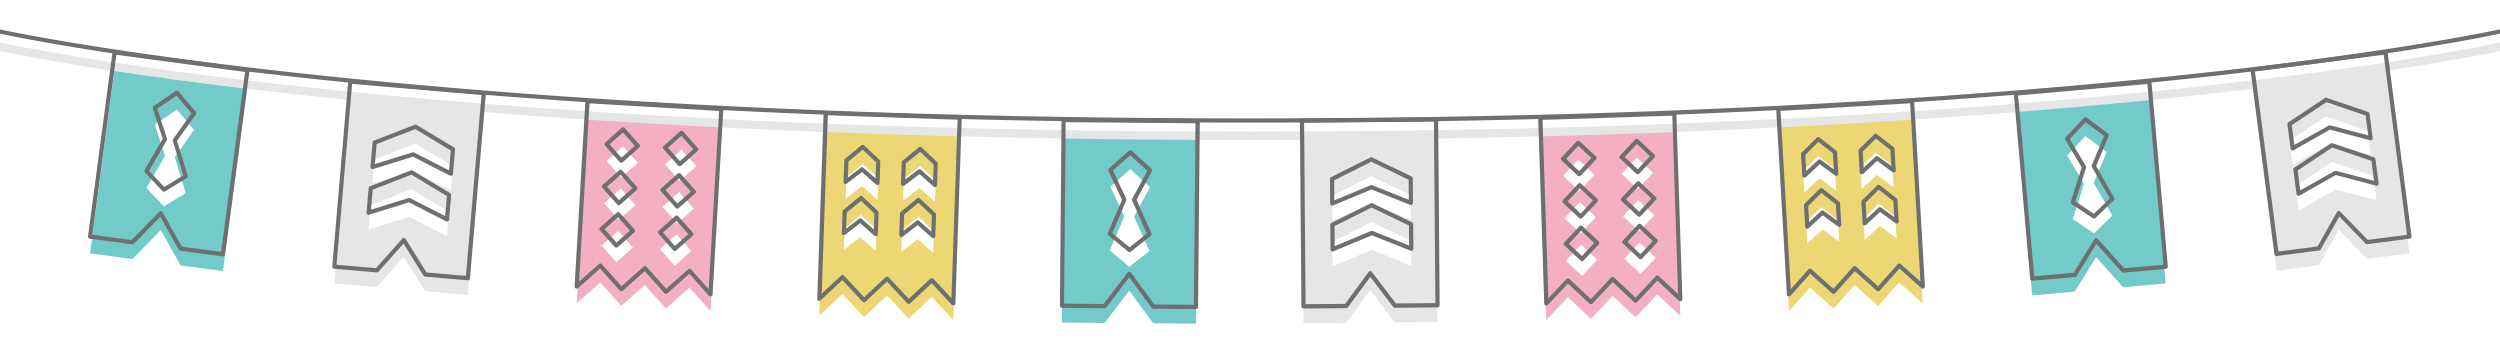 <svg xmlns="http://www.w3.org/2000/svg" viewBox="0 0 1678 242"><defs><style>.cls-1{fill:#72cac9;}.cls-2{fill:#edd774;}.cls-3{fill:#e5e6e6;}.cls-4{fill:#f4afc2;}.cls-5{fill:#6d6f70;}</style></defs><title>bg</title><g id="Layer_2" data-name="Layer 2"><path class="cls-1" d="M76.9,46.5,60.46,170.08l28.4,3.78,19.06-19.44,13.31,23.75,28.4,3.78L166.08,58.37Zm47.75,83.1L110,138.51,98.26,126.09l12.48-21.47-6.82-21,14.78-10.09,11.62,13.6-13,18.35Z"/><path class="cls-2" d="M554.24,87.16l-4.29,124.59,15.48-14.45,14.45,15.48h.05l15.48-14.45,14.45,15.48h.05l15.48-14.45,14.45,15.48,4.29-124.59Zm33.57,81.23-10.4-9.2-11,8.46.5-14.44,11-9.06,10.38,9.8ZM589,134.09l-10.4-9.2-11,8.46.5-14.44,11-9.06,10.38,9.8Zm37.39,35.62-10.4-9.2L605,169l.5-14.44,11-9.06,10.38,9.8Zm1.18-34.29-10.4-9.2-11,8.46.5-14.44,11-9.06,10.38,9.8Z"/><path class="cls-3" d="M235.07,66l-10.71,124.2,28.55,2.46L271,172.41l14.4,23.11L314,198,324.7,73.78ZM300,158.52l-25.36-13L247.41,154l1.41-16.38L276.22,127l25.17,15.19Zm2.64-30.64-25.36-13L250,123.35,251.46,107l27.4-10.65L304,111.5Z"/><path class="cls-1" d="M1353,74.09l11,124.18,28.54-2.54,14.34-23.15,18.19,20.25,28.54-2.54-11-124.18Zm64.8,70.62-12.31,11.89-14.22-9.53,7.47-23.68-11.26-19,12.21-13.08L1414,102l-8.68,20.76Z"/><path class="cls-3" d="M1511.95,58,1528,181.67l28.41-3.7,13.38-23.71,19,19.5,28.41-3.7L1601.16,46.43Zm83.18,76.46-27.55-7.26-24.78,14.07L1540.68,125l24.49-16.26,27.84,9.45Zm-4-30.49-27.55-7.26-24.78,14.07-2.12-16.31,24.49-16.26L1589,87.7Z"/><path class="cls-4" d="M394.33,79.15,387.08,203.6l15.82-14.08L417,205.34H417l15.82-14.08,14.08,15.82H447L462.81,193l14.08,15.82,7.25-124.45ZM413.69,176l-9.88-11.11,11.11-9.88,9.89,11.11Zm1.66-28.46-9.88-11.11,11.11-9.88,9.88,11.11ZM417,119.13,407.12,108l11.11-9.89,9.88,11.11Zm35.9,59.2L443,167.22l11.11-9.89L464,168.44Zm1.66-28.46-9.88-11.11,11.11-9.88L465.67,140Zm1.66-28.46-9.89-11.11,11.11-9.88,9.89,11.11Z"/><path class="cls-1" d="M713.88,91.83l-1.1,124.66,28.65.25,16.52-21.64L774.08,217l28.65.25,1.1-124.66Zm57.62,76.59-13.41,10.64-13.22-10.87,9.74-22.84-9.36-20,13.42-11.83,13.21,12.06L761.22,145.4Z"/><path class="cls-2" d="M1193.58,84.35l7.18,124.46L1214.85,193l15.81,14.09h.05l14.09-15.81,15.81,14.09h.05l14.09-15.81,15.81,14.09L1283.4,79.17Zm40.89,77.8-11.2-8.2-10.18,9.44-.83-14.42,10.15-10,11.24,8.8Zm-2-34.26-11.2-8.2-10.18,9.44-.83-14.42,10.15-10,11.24,8.8Zm40.51,32-11.2-8.2-10.18,9.44-.83-14.42,10.15-10,11.24,8.8Zm-2-34.26-11.2-8.2-10.18,9.44-.83-14.42,10.15-10,11.24,8.8Z"/><path class="cls-3" d="M873.89,92.25l1,124.66,28.65-.24,16.15-21.92,16.51,21.65,28.65-.24-1-124.66Zm73.32,86-26.47-10.53-26.29,11-.14-16.44L920.59,149l26.49,12.75ZM947,147.45l-26.47-10.54-26.29,11-.14-16.44,26.28-13.18L946.83,131Z"/><path class="cls-4" d="M1033.84,90.38l4.05,124.6,14.48-15.46L1067.83,214h.05l14.48-15.46L1097.82,213h.05l14.48-15.46L1127.81,212l-4.05-124.6Zm28.05,94.74L1051,175l10.17-10.85,10.85,10.17Zm-.93-28.49-10.85-10.17,10.17-10.85,10.85,10.17Zm-.93-28.49L1049.19,118l10.17-10.85,10.85,10.17Zm41.12,55.7-10.85-10.17,10.17-10.85L1111.32,173Zm-.93-28.49-10.85-10.17,10.17-10.85,10.85,10.17Zm-.93-28.49-10.85-10.17,10.17-10.85L1109.47,116Z"/><path class="cls-3" d="M838.93,94C269.09,94,.43,34.46-2.22,33.86L-1,28.36c2.64.6,270.8,60,839.9,60s837.17-59.39,839.81-60l1.25,5.5C1677.35,34.46,1408.78,94,838.93,94Z"/><path class="cls-5" d="M149.63,172.08h-.19L121,168.29a1.41,1.41,0,0,1-1-.71l-12.39-22.11-17.74,18.1a1.39,1.39,0,0,1-1.19.41l-28.4-3.78a1.41,1.41,0,0,1-1.21-1.58L75.51,35a1.41,1.41,0,0,1,.54-.93,1.36,1.36,0,0,1,1-.28L166.27,45.7a1.41,1.41,0,0,1,1.21,1.58L151,170.86a1.41,1.41,0,0,1-1.4,1.22Zm-27.52-6.49,26.31,3.5L164.5,48.31,78.11,36.81,62,157.6l26.31,3.5,18.56-18.94a1.41,1.41,0,0,1,2.24.3ZM110,128.65a1.4,1.4,0,0,1-1-.44L97.24,115.79a1.41,1.41,0,0,1-.2-1.68L109.2,93.19l-6.63-20.4a1.41,1.41,0,0,1,.54-1.6l14.78-10.09a1.41,1.41,0,0,1,1.87.25L131.38,75a1.41,1.41,0,0,1,.08,1.73L118.84,94.48,126,117.92a1.41,1.41,0,0,1-.62,1.62l-14.62,8.9A1.4,1.4,0,0,1,110,128.65Zm-10-14,10.27,10.83L123,117.7l-7-23.06a1.42,1.42,0,0,1,.2-1.23L128.52,76l-10.09-11.8-12.86,8.78,6.5,20a1.41,1.41,0,0,1-.12,1.14Z"/><path class="cls-5" d="M639.85,205a1.41,1.41,0,0,1-1-.45l-13.49-14.45-14.45,13.49a1.63,1.63,0,0,1-1,.38,1.53,1.53,0,0,1-1-.45L595.35,189l-14.45,13.49a1.48,1.48,0,0,1-1,.38,1.53,1.53,0,0,1-1-.45L565.36,188,550.9,201.51a1.41,1.41,0,0,1-2.37-1.08l4.29-124.59a1.48,1.48,0,0,1,1.46-1.36l89.91,3.1A1.41,1.41,0,0,1,645.55,79l-4.29,124.59a1.41,1.41,0,0,1-1.41,1.36Zm-44.44-19.33a1.4,1.4,0,0,1,1,.45L610,200.57l14.48-13.52a1.41,1.41,0,0,1,2,.07l12.13,13,4.13-119.78-87.09-3-4.13,119.78,13-12.13a1.41,1.41,0,0,1,2,.07L580,199.54,594.46,186A1.4,1.4,0,0,1,595.42,185.65Zm31-25.8a1.4,1.4,0,0,1-.93-.35l-9.53-8.43-10.09,7.75a1.41,1.41,0,0,1-2.27-1.17l.5-14.44a1.4,1.4,0,0,1,.51-1l11-9.06a1.41,1.41,0,0,1,1.86.06l10.38,9.8a1.42,1.42,0,0,1,.44,1.07l-.5,14.44a1.41,1.41,0,0,1-1.41,1.36Zm-10.4-12a1.4,1.4,0,0,1,.93.35l8.17,7.22.37-10.81-9-8.51L606.86,144l-.37,10.81,8.64-6.64A1.4,1.4,0,0,1,616,147.83Zm-28.17,10.69a1.4,1.4,0,0,1-.93-.35l-9.53-8.43-10.09,7.75a1.41,1.41,0,0,1-2.27-1.17l.5-14.44a1.41,1.41,0,0,1,.51-1l11-9.06a1.41,1.41,0,0,1,1.86.06l10.38,9.8a1.41,1.41,0,0,1,.44,1.07l-.5,14.44a1.41,1.41,0,0,1-1.41,1.36Zm-10.4-12a1.4,1.4,0,0,1,.93.35l8.16,7.22.37-10.81-9-8.51-9.58,7.87-.37,10.81,8.64-6.64A1.4,1.4,0,0,1,577.41,146.5Zm50.16-20.95a1.4,1.4,0,0,1-.93-.35l-9.53-8.43L607,124.53a1.41,1.41,0,0,1-2.27-1.17l.5-14.44a1.4,1.4,0,0,1,.51-1l11-9.06a1.41,1.41,0,0,1,1.86.06l10.38,9.8a1.41,1.41,0,0,1,.44,1.07L629,124.2a1.41,1.41,0,0,1-1.41,1.36Zm-10.4-12a1.4,1.4,0,0,1,.93.35l8.16,7.22.37-10.81-9-8.51L608,109.66l-.37,10.81,8.64-6.64A1.4,1.4,0,0,1,617.16,113.54ZM589,124.23a1.4,1.4,0,0,1-.93-.35l-9.53-8.43-10.09,7.75a1.41,1.41,0,0,1-2.27-1.17l.5-14.44a1.4,1.4,0,0,1,.51-1l11-9.06a1.41,1.41,0,0,1,1.86.06l10.38,9.8a1.42,1.42,0,0,1,.44,1.07l-.5,14.44a1.41,1.41,0,0,1-1.41,1.36Zm-10.4-12a1.4,1.4,0,0,1,.93.35l8.17,7.22.37-10.81-9-8.51-9.58,7.87-.37,10.81,8.64-6.64A1.4,1.4,0,0,1,578.59,112.21Z"/><path class="cls-5" d="M314,188.12h-.12l-28.55-2.46a1.41,1.41,0,0,1-1.08-.66l-13.4-21.51L254,182.38a1.41,1.41,0,0,1-1.17.46l-28.55-2.46a1.41,1.41,0,0,1-1.28-1.52l10.71-124.2a1.42,1.42,0,0,1,1.52-1.28l89.63,7.73a1.41,1.41,0,0,1,1.28,1.52l-10.71,124.2a1.41,1.41,0,0,1-1.4,1.29Zm-27.72-5.22,26.44,2.28,10.47-121.4L236.35,56.3,225.88,177.7,252.32,180,270,160.2a1.43,1.43,0,0,1,1.17-.47,1.41,1.41,0,0,1,1.08.66ZM300,148.66a1.4,1.4,0,0,1-.64-.15l-24.85-12.72-26.66,8.28a1.41,1.41,0,0,1-1.82-1.47l1.41-16.38a1.41,1.41,0,0,1,.89-1.19l27.4-10.65a1.41,1.41,0,0,1,1.24.11l25.17,15.19a1.41,1.41,0,0,1,.68,1.33l-1.41,16.38a1.41,1.41,0,0,1-1.4,1.29Zm-25.36-15.8a1.42,1.42,0,0,1,.64.15l23.5,12,1.16-13.42-23.83-14.37-25.94,10.08L249,140.75l25.21-7.83A1.41,1.41,0,0,1,274.62,132.86Zm28-14.84a1.4,1.4,0,0,1-.64-.15l-24.85-12.72-26.66,8.28a1.41,1.41,0,0,1-1.82-1.47l1.41-16.38a1.41,1.41,0,0,1,.89-1.19l27.4-10.65a1.41,1.41,0,0,1,1.24.11L304.76,99a1.4,1.4,0,0,1,.68,1.33L304,116.73a1.41,1.41,0,0,1-1.4,1.29Zm-25.36-15.8a1.42,1.42,0,0,1,.64.15l23.5,12L302.55,101,278.73,86.61,252.79,96.69l-1.16,13.42,25.21-7.82A1.41,1.41,0,0,1,277.26,102.22Z"/><path class="cls-5" d="M1364.05,188.4a1.41,1.41,0,0,1-1.4-1.28l-11-124.18a1.41,1.41,0,0,1,1.28-1.53l89.61-8a1.35,1.35,0,0,1,1,.32,1.41,1.41,0,0,1,.5,1l11,124.18a1.41,1.41,0,0,1-1.28,1.53L1425.25,183a1.42,1.42,0,0,1-1.17-.46l-16.94-18.86-13.35,21.55a1.41,1.41,0,0,1-1.07.66l-28.54,2.54Zm-9.51-124.31,10.79,121.37,26.43-2.35,14-22.55a1.41,1.41,0,0,1,1.07-.66,1.38,1.38,0,0,1,1.17.46l17.72,19.73,26.43-2.35L1441.35,56.38Zm51,82.64a1.4,1.4,0,0,1-.78-.24L1390.51,137a1.4,1.4,0,0,1-.56-1.59l7.28-23.08-10.94-18.45a1.41,1.41,0,0,1,.18-1.68l12.21-13.08a1.41,1.41,0,0,1,1.87-.17l14.32,10.72a1.41,1.41,0,0,1,.45,1.67l-8.41,20.12L1419,132.73a1.41,1.41,0,0,1-.24,1.71l-12.31,11.89A1.41,1.41,0,0,1,1405.51,146.73ZM1393,135.21l12.39,8.31,10.7-10.34-11.93-21A1.41,1.41,0,0,1,1404,111l8.26-19.75-12.43-9.3-10.62,11.38L1400,111.39a1.4,1.4,0,0,1,.13,1.14Z"/><path class="cls-5" d="M1528,171.8a1.41,1.41,0,0,1-1.4-1.23L1510.55,47a1.41,1.41,0,0,1,1.22-1.58L1601,33.77a1.39,1.39,0,0,1,1,.28,1.41,1.41,0,0,1,.54.93l16.09,123.62a1.41,1.41,0,0,1-1.22,1.58l-28.41,3.7a1.4,1.4,0,0,1-1.19-.41l-17.69-18.15-12.46,22.07a1.4,1.4,0,0,1-1,.7l-28.41,3.7ZM1513.53,48l15.72,120.83,26.31-3.42,13-23.1a1.4,1.4,0,0,1,1-.7,1.38,1.38,0,0,1,1.19.41l18.51,19,26.31-3.42L1599.94,36.74Zm29.27,83.46a1.41,1.41,0,0,1-1.4-1.23l-2.12-16.31a1.41,1.41,0,0,1,.62-1.36l24.49-16.26a1.43,1.43,0,0,1,1.23-.16l27.84,9.45a1.41,1.41,0,0,1,.94,1.15l2.12,16.31a1.41,1.41,0,0,1-1.76,1.54l-27-7.11-24.27,13.78A1.41,1.41,0,0,1,1542.8,131.45Zm-.61-17,1.74,13.36,23-13a1.38,1.38,0,0,1,1.05-.14l25.52,6.72L1591.72,108,1565.37,99ZM1538.83,101a1.41,1.41,0,0,1-1.4-1.23l-2.12-16.31a1.41,1.41,0,0,1,.62-1.36l24.49-16.26a1.42,1.42,0,0,1,1.23-.16l27.83,9.45a1.41,1.41,0,0,1,.94,1.15l2.12,16.31a1.41,1.41,0,0,1-1.76,1.54l-27-7.11-24.27,13.78A1.41,1.41,0,0,1,1538.83,101Zm-.61-17L1540,97.29l23-13a1.38,1.38,0,0,1,1.05-.14l25.52,6.72-1.74-13.36-26.34-8.95Z"/><path class="cls-5" d="M476.89,199a1.41,1.41,0,0,1-1.05-.47L462.7,183.73l-14.77,13.14a1.41,1.41,0,0,1-1,.35,1.53,1.53,0,0,1-1-.47L432.74,182,418,195.13a1.37,1.37,0,0,1-1.05.35,1.52,1.52,0,0,1-1-.47l-13.15-14.77L388,193.38a1.41,1.41,0,0,1-2.34-1.14l7.25-124.45a1.41,1.41,0,0,1,.47-1,1.52,1.52,0,0,1,1-.35l89.81,5.23a1.41,1.41,0,0,1,1.32,1.49L478.3,197.64a1.41,1.41,0,0,1-1.41,1.33Zm-14.08-18.64a1.4,1.4,0,0,1,1.05.47l11.82,13.28,7-119.65-87-5.07-7,119.65L402,177.2a1.4,1.4,0,0,1,2,.12l13.17,14.8,14.8-13.17a1.4,1.4,0,0,1,2,.12l13.17,14.8,14.8-13.17A1.4,1.4,0,0,1,462.81,180.33Zm-9.91-11.87a1.4,1.4,0,0,1-1.05-.47L442,156.88a1.41,1.41,0,0,1,.12-2L453.19,145a1.4,1.4,0,0,1,2,.12l9.89,11.11a1.41,1.41,0,0,1-.12,2l-11.11,9.89A1.4,1.4,0,0,1,452.9,168.46Zm-7.9-12.4,8,9,9-8-8-9Zm-31.32,10.12h-.08a1.41,1.41,0,0,1-1-.47l-9.89-11.11a1.41,1.41,0,0,1,.12-2L414,142.73a1.41,1.41,0,0,1,2,.12l9.89,11.11a1.41,1.41,0,0,1-.12,2l-11.11,9.89A1.41,1.41,0,0,1,413.69,166.18Zm-7.9-12.4,8,9,9-8-8-9ZM454.56,140a1.41,1.41,0,0,1-1.05-.47l-9.88-11.11a1.41,1.41,0,0,1,.12-2l11.11-9.89a1.5,1.5,0,0,1,1-.35,1.41,1.41,0,0,1,1,.47l9.89,11.11a1.41,1.41,0,0,1-.12,2l-11.11,9.88A1.4,1.4,0,0,1,454.56,140Zm-7.89-12.4,8,9,9-8-8-9Zm-31.32,10.12h-.08a1.41,1.41,0,0,1-1-.47l-9.89-11.11a1.41,1.41,0,0,1,.12-2l11.11-9.89a1.47,1.47,0,0,1,1-.35,1.41,1.41,0,0,1,1,.47l9.89,11.11a1.41,1.41,0,0,1-.12,2l-11.11,9.89A1.41,1.41,0,0,1,415.34,137.72Zm-7.9-12.4,8,9,9-8-8-9Zm48.77-13.77a1.4,1.4,0,0,1-1.05-.47L445.28,100a1.41,1.41,0,0,1,.12-2l11.11-9.89a1.4,1.4,0,0,1,2,.12l9.89,11.11a1.41,1.41,0,0,1-.12,2l-11.11,9.89A1.4,1.4,0,0,1,456.22,111.55Zm-7.9-12.4,8,9,9-8-8-9ZM417,109.27a1.4,1.4,0,0,1-1.05-.47l-9.89-11.11a1.41,1.41,0,0,1,.12-2l11.11-9.89a1.4,1.4,0,0,1,2,.12L429.16,97a1.41,1.41,0,0,1-.12,2l-11.11,9.89A1.4,1.4,0,0,1,417,109.27Zm-7.9-12.4,8,9,9-8-8-9Z"/><path class="cls-5" d="M802.73,207.42h0l-28.65-.25a1.4,1.4,0,0,1-1.12-.57l-15-20.42-15.38,20.15a1.22,1.22,0,0,1-1.13.55l-28.65-.25a1.41,1.41,0,0,1-1.4-1.42l1.1-124.66a1.4,1.4,0,0,1,.42-1,1.52,1.52,0,0,1,1-.4l90,.8a1.41,1.41,0,0,1,1.4,1.42L804.14,206A1.41,1.41,0,0,1,802.73,207.42Zm-27.93-3.06,26.54.23,1.08-121.84L715.27,82,714.2,203.82l26.53.24L756.83,183a1.41,1.41,0,0,1,2.25,0Zm-16.71-35.16a1.41,1.41,0,0,1-.89-.32L744,158a1.41,1.41,0,0,1-.4-1.64l9.49-22.26L744,114.67a1.41,1.41,0,0,1,.34-1.65l13.42-11.83a1.4,1.4,0,0,1,1.88,0l13.21,12.06a1.41,1.41,0,0,1,.29,1.71l-10.33,19.21,10,22.39a1.41,1.41,0,0,1-.41,1.68L759,168.89A1.41,1.41,0,0,1,758.09,169.19Zm-11.51-12.7L758.11,166l11.66-9.25-9.83-22a1.42,1.42,0,0,1,0-1.24l10.14-18.85-11.46-10.47L747,114.43l8.91,19a1.42,1.42,0,0,1,0,1.15Z"/><path class="cls-5" d="M1200.76,198.95a1.41,1.41,0,0,1-1.41-1.33l-7.18-124.46a1.41,1.41,0,0,1,1.33-1.49l89.81-5.18a1.35,1.35,0,0,1,1.49,1.33L1292,192.28a1.41,1.41,0,0,1-2.34,1.13l-14.76-13.15L1261.72,195a1.42,1.42,0,0,1-1,.47,1.61,1.61,0,0,1-1.07-.35L1244.92,182l-13.15,14.76a1.41,1.41,0,0,1-1,.47,1.65,1.65,0,0,1-1.07-.35L1215,183.71l-13.15,14.76A1.41,1.41,0,0,1,1200.76,198.95Zm-5.69-124.54,6.9,119.66,11.83-13.27a1.4,1.4,0,0,1,1-.47,1.54,1.54,0,0,1,1,.35l14.79,13.18,13.18-14.79a1.41,1.41,0,0,1,2-.12l14.79,13.18,13.18-14.79a1.41,1.41,0,0,1,2-.12L1289,189l-6.9-119.66Zm18,79.11a1.41,1.41,0,0,1-1.41-1.33l-.83-14.42a1.4,1.4,0,0,1,.42-1.08l10.15-10a1.41,1.41,0,0,1,1.86-.11l11.24,8.8a1.4,1.4,0,0,1,.54,1l.83,14.42a1.41,1.41,0,0,1-.73,1.32,1.42,1.42,0,0,1-1.51-.1l-10.26-7.52-9.33,8.65A1.4,1.4,0,0,1,1213.09,153.52Zm.61-15.28.62,10.8,8-7.41a1.41,1.41,0,0,1,1.79-.1l8.79,6.44-.62-10.8-9.76-7.65Zm37.92,13.05a1.41,1.41,0,0,1-1.41-1.33l-.83-14.42a1.4,1.4,0,0,1,.42-1.08l10.15-10a1.41,1.41,0,0,1,1.86-.11l11.24,8.8a1.4,1.4,0,0,1,.54,1l.83,14.42a1.41,1.41,0,0,1-2.24,1.22l-10.26-7.52-9.33,8.65A1.4,1.4,0,0,1,1251.62,151.3Zm.61-15.28.62,10.8,8-7.41a1.41,1.41,0,0,1,1.79-.1l8.79,6.44-.62-10.8-9.76-7.65Zm-41.12-16.76a1.41,1.41,0,0,1-1.41-1.33l-.83-14.42a1.4,1.4,0,0,1,.42-1.08l10.15-10a1.41,1.41,0,0,1,1.86-.11l11.24,8.8a1.4,1.4,0,0,1,.54,1l.83,14.42a1.41,1.41,0,0,1-2.24,1.22l-10.26-7.52-9.33,8.65A1.4,1.4,0,0,1,1211.12,119.26Zm.61-15.28.62,10.8,8-7.41a1.41,1.41,0,0,1,1.79-.1l8.79,6.44-.62-10.8-9.76-7.65ZM1249.65,117a1.41,1.41,0,0,1-1.41-1.33l-.83-14.42a1.4,1.4,0,0,1,.42-1.08l10.15-10a1.41,1.41,0,0,1,1.86-.11l11.23,8.8a1.4,1.4,0,0,1,.54,1l.83,14.42a1.41,1.41,0,0,1-2.24,1.22L1259.94,108l-9.33,8.65A1.4,1.4,0,0,1,1249.65,117Zm.61-15.27.62,10.8,8-7.41a1.4,1.4,0,0,1,1.79-.1l8.79,6.44-.62-10.8L1259.08,93Z"/><path class="cls-5" d="M874.92,207a1.41,1.41,0,0,1-1.41-1.4L872.48,81a1.41,1.41,0,0,1,1.4-1.42l90-.74h0a1.41,1.41,0,0,1,1.41,1.4l1,124.66a1.41,1.41,0,0,1-1.4,1.42l-28.65.24a1.26,1.26,0,0,1-1.13-.55l-15.37-20.16-15,20.41a1.41,1.41,0,0,1-1.12.57l-28.65.24Zm.39-124.67,1,121.84,26.54-.22,15.73-21.35a1.41,1.41,0,0,1,1.12-.57,1.14,1.14,0,0,1,1.13.55l16.08,21.09,26.54-.22-1-121.84Zm19.14,86.4a1.41,1.41,0,0,1-1.41-1.4l-.13-16.44a1.41,1.41,0,0,1,.78-1.27L920,136.48a1.42,1.42,0,0,1,1.24,0l26.49,12.75a1.41,1.41,0,0,1,.8,1.26l.14,16.44a1.41,1.41,0,0,1-1.93,1.32l-25.94-10.32L895,168.66A1.4,1.4,0,0,1,894.45,168.77Zm1.28-17,.11,13.47,24.36-10.16a1.41,1.41,0,0,1,1.06,0l24.53,9.76-.11-13.47L920.61,139.3ZM894.2,138a1.41,1.41,0,0,1-1.41-1.4l-.13-16.44a1.41,1.41,0,0,1,.78-1.27l26.28-13.18a1.42,1.42,0,0,1,1.24,0l26.49,12.75a1.41,1.41,0,0,1,.8,1.26l.13,16.44a1.41,1.41,0,0,1-1.93,1.32l-25.94-10.32-25.77,10.75A1.4,1.4,0,0,1,894.2,138Zm1.28-17,.11,13.47L920,124.34a1.4,1.4,0,0,1,1.06,0l24.53,9.76-.11-13.47-25.08-12.07Z"/><path class="cls-5" d="M1037.89,205.11a1.37,1.37,0,0,1-.5-.09,1.41,1.41,0,0,1-.91-1.27l-4.05-124.6a1.41,1.41,0,0,1,1.36-1.45l89.92-2.93a1.33,1.33,0,0,1,1,.38,1.42,1.42,0,0,1,.45,1l4.05,124.6a1.41,1.41,0,0,1-2.37,1.07l-14.43-13.52-13.52,14.43a1.42,1.42,0,0,1-1,.45,1.53,1.53,0,0,1-1.05-.38l-14.43-13.52-13.52,14.43a1.42,1.42,0,0,1-1,.45,1.69,1.69,0,0,1-1.05-.38l-14.43-13.52-13.52,14.43A1.41,1.41,0,0,1,1037.89,205.11Zm14.48-18.27a1.4,1.4,0,0,1,1,.38l14.45,13.54,13.54-14.45a1.41,1.41,0,0,1,2-.06l14.45,13.54,13.54-14.45a1.41,1.41,0,0,1,2-.06l13,12.15-3.9-119.79-87.1,2.83,3.9,119.79,12.16-13A1.41,1.41,0,0,1,1052.37,186.84Zm9.52-11.58a1.4,1.4,0,0,1-1-.38l-10.85-10.17a1.41,1.41,0,0,1-.07-2l10.17-10.85a1.41,1.41,0,0,1,1-.44,1.29,1.29,0,0,1,1,.38L1073,162a1.41,1.41,0,0,1,.07,2l-10.17,10.85A1.41,1.41,0,0,1,1061.89,175.25ZM1053,163.62l8.79,8.24,8.24-8.79-8.79-8.24ZM1101.16,174a1.41,1.41,0,0,1-1-.38l-10.85-10.17a1.41,1.41,0,0,1-.07-2l10.17-10.85a1.41,1.41,0,0,1,2-.06l10.85,10.17a1.41,1.41,0,0,1,.07,2l-10.17,10.85a1.41,1.41,0,0,1-1,.44Zm-8.86-11.64,8.79,8.24,8.24-8.8-8.79-8.24ZM1061,146.77a1.41,1.41,0,0,1-1-.38l-10.85-10.17a1.41,1.41,0,0,1-.07-2l10.17-10.85a1.41,1.41,0,0,1,2-.06l10.85,10.17a1.41,1.41,0,0,1,.07,2L1062,146.32a1.41,1.41,0,0,1-1,.44Zm-8.86-11.64,8.79,8.24,8.24-8.8-8.79-8.24Zm48.12,10.36a1.4,1.4,0,0,1-1-.38l-10.85-10.17a1.41,1.41,0,0,1-.07-2l10.17-10.85a1.41,1.41,0,0,1,1-.44,1.3,1.3,0,0,1,1,.38l10.85,10.17a1.41,1.41,0,0,1,.07,2L1101.26,145A1.41,1.41,0,0,1,1100.23,145.49Zm-8.86-11.64,8.79,8.24,8.24-8.79-8.79-8.24ZM1060,118.28a1.4,1.4,0,0,1-1-.38l-10.85-10.17a1.41,1.41,0,0,1-.07-2l10.17-10.85a1.41,1.41,0,0,1,1-.44,1.33,1.33,0,0,1,1,.38L1071.17,105a1.41,1.41,0,0,1,.07,2l-10.17,10.85A1.41,1.41,0,0,1,1060,118.28Zm-8.86-11.64,8.79,8.24,8.24-8.79-8.79-8.24ZM1099.3,117a1.4,1.4,0,0,1-1-.38l-10.85-10.17a1.41,1.41,0,0,1-.07-2l10.17-10.85a1.41,1.41,0,0,1,1-.44,1.36,1.36,0,0,1,1,.38l10.85,10.17a1.41,1.41,0,0,1,.07,2l-10.17,10.85A1.41,1.41,0,0,1,1099.3,117Zm-8.86-11.64,8.79,8.24,8.24-8.79-8.79-8.24Z"/><path class="cls-5" d="M838.93,82.31C269.24,82.31.74,22.81-1.9,22.21A1.41,1.41,0,0,1-3,20.52a1.41,1.41,0,0,1,1.68-1.06c2.64.6,270.9,60,840.21,60s837.48-59.42,840.13-60a1.41,1.41,0,0,1,.62,2.75C1677,22.81,1408.62,82.31,838.93,82.31Z"/></g></svg>